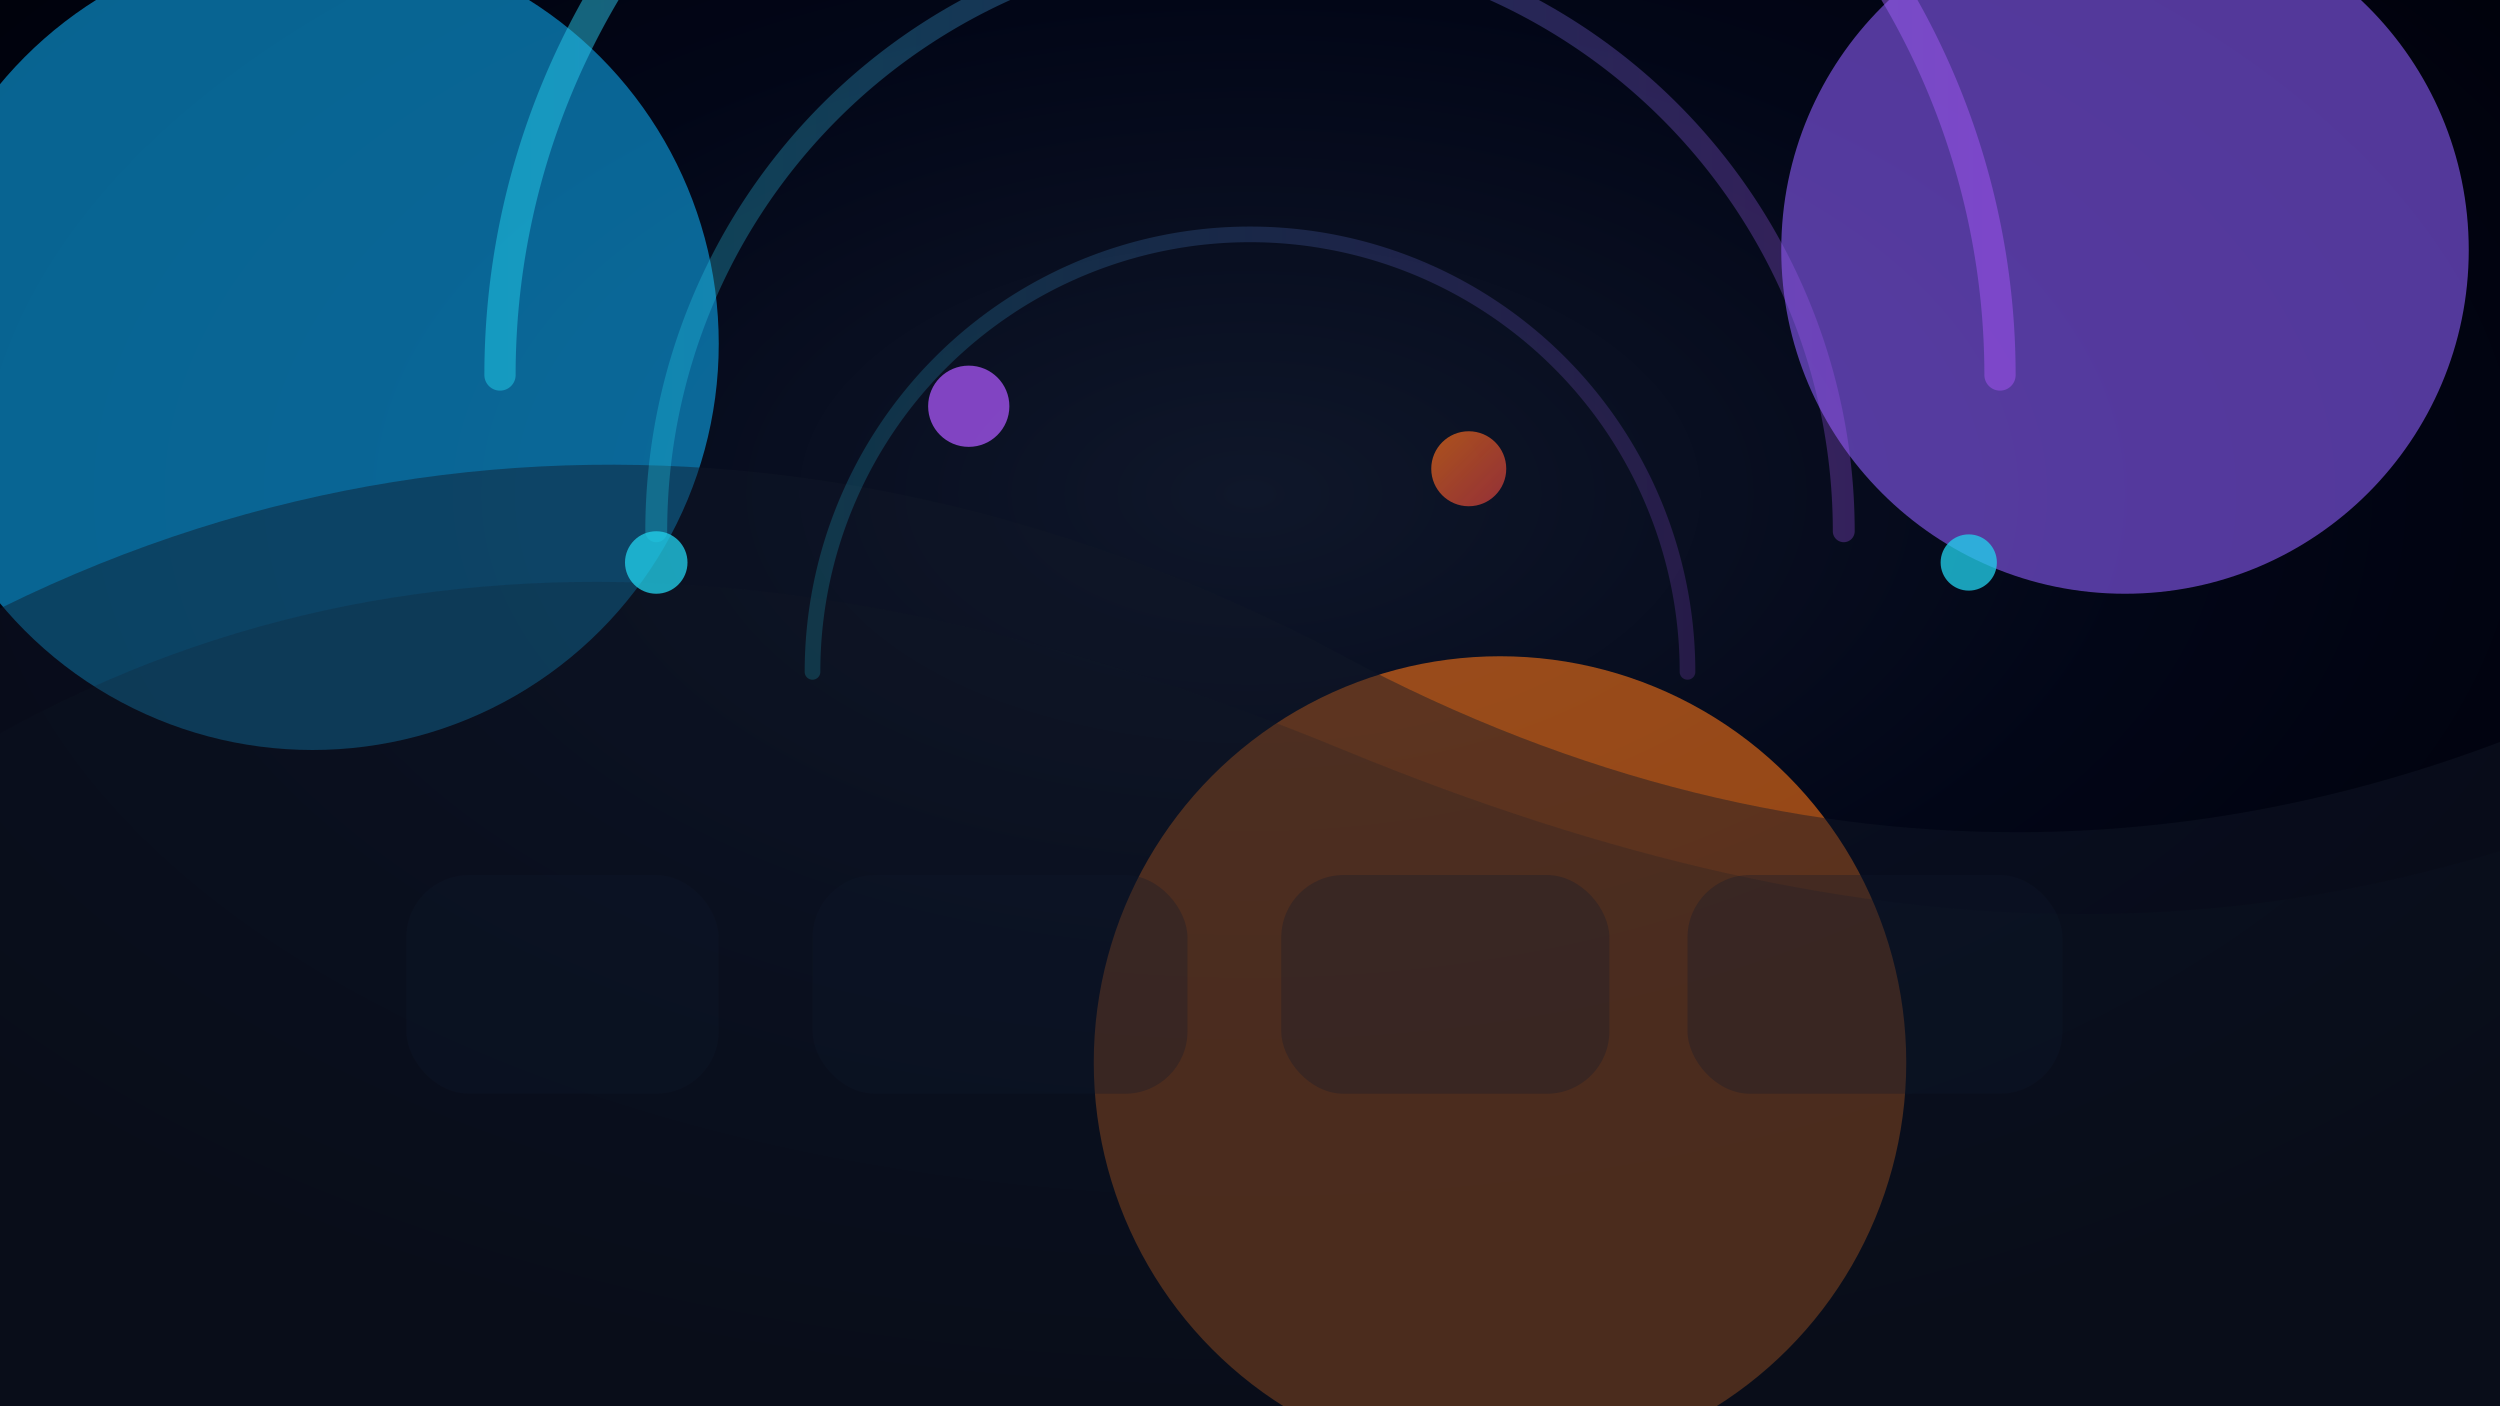 <svg xmlns="http://www.w3.org/2000/svg" width="1600" height="900" viewBox="0 0 1600 900" preserveAspectRatio="xMidYMid slice">
  <defs>
    <radialGradient id="bgRadial" cx="50%" cy="35%" r="65%">
      <stop offset="0%" stop-color="#0f172a" />
      <stop offset="55%" stop-color="#020617" />
      <stop offset="100%" stop-color="#00010a" />
    </radialGradient>
    <linearGradient id="arcGradient" x1="0%" y1="0%" x2="100%" y2="0%">
      <stop offset="0%" stop-color="#22d3ee" stop-opacity="0.95" />
      <stop offset="100%" stop-color="#a855f7" stop-opacity="0.95" />
    </linearGradient>
    <linearGradient id="orbGradient" x1="0%" y1="0%" x2="100%" y2="100%">
      <stop offset="0%" stop-color="#f97316" stop-opacity="0.9" />
      <stop offset="100%" stop-color="#ef4444" stop-opacity="0.8" />
    </linearGradient>
    <filter id="glowBlur" x="-40%" y="-40%" width="180%" height="180%">
      <feGaussianBlur stdDeviation="60" />
    </filter>
  </defs>

  <rect width="1600" height="900" fill="url(#bgRadial)" />

  <g opacity="0.6" filter="url(#glowBlur)">
    <circle cx="200" cy="220" r="260" fill="#0ea5e9" />
    <circle cx="1360" cy="160" r="220" fill="#8b5cf6" />
    <circle cx="960" cy="680" r="260" fill="#f97316" />
  </g>

  <g opacity="0.8">
    <path d="M-120 460 C 200 240, 560 260, 860 420 C 1160 580, 1460 560, 1720 420 L 1720 920 L -120 920 Z"
          fill="#111827" opacity="0.55" />
    <path d="M-80 520 C 200 320, 520 340, 860 480 C 1200 620, 1480 620, 1760 480 L 1760 920 L -80 920 Z"
          fill="#111827" opacity="0.32" />
  </g>

  <g opacity="0.5">
    <path d="M320 240 A 400 400 0 0 1 1280 240" fill="none" stroke="url(#arcGradient)" stroke-width="20" stroke-linecap="round" />
    <path d="M420 340 A 300 300 0 0 1 1180 340" fill="none" stroke="url(#arcGradient)" stroke-width="14" stroke-linecap="round" opacity="0.6" />
    <path d="M520 430 A 220 220 0 0 1 1080 430" fill="none" stroke="url(#arcGradient)" stroke-width="10" stroke-linecap="round" opacity="0.4" />
  </g>

  <g opacity="0.3">
    <rect x="260" y="560" width="200" height="140" rx="40" fill="#0f172a" />
    <rect x="520" y="560" width="240" height="140" rx="40" fill="#0f172a" />
    <rect x="820" y="560" width="210" height="140" rx="40" fill="#0f172a" />
    <rect x="1080" y="560" width="240" height="140" rx="40" fill="#0f172a" />
  </g>

  <g opacity="0.75">
    <circle cx="420" cy="360" r="20" fill="#22d3ee" />
    <circle cx="620" cy="260" r="26" fill="#a855f7" />
    <circle cx="940" cy="300" r="24" fill="url(#orbGradient)" />
    <circle cx="1260" cy="360" r="18" fill="#22d3ee" />
  </g>
</svg>
